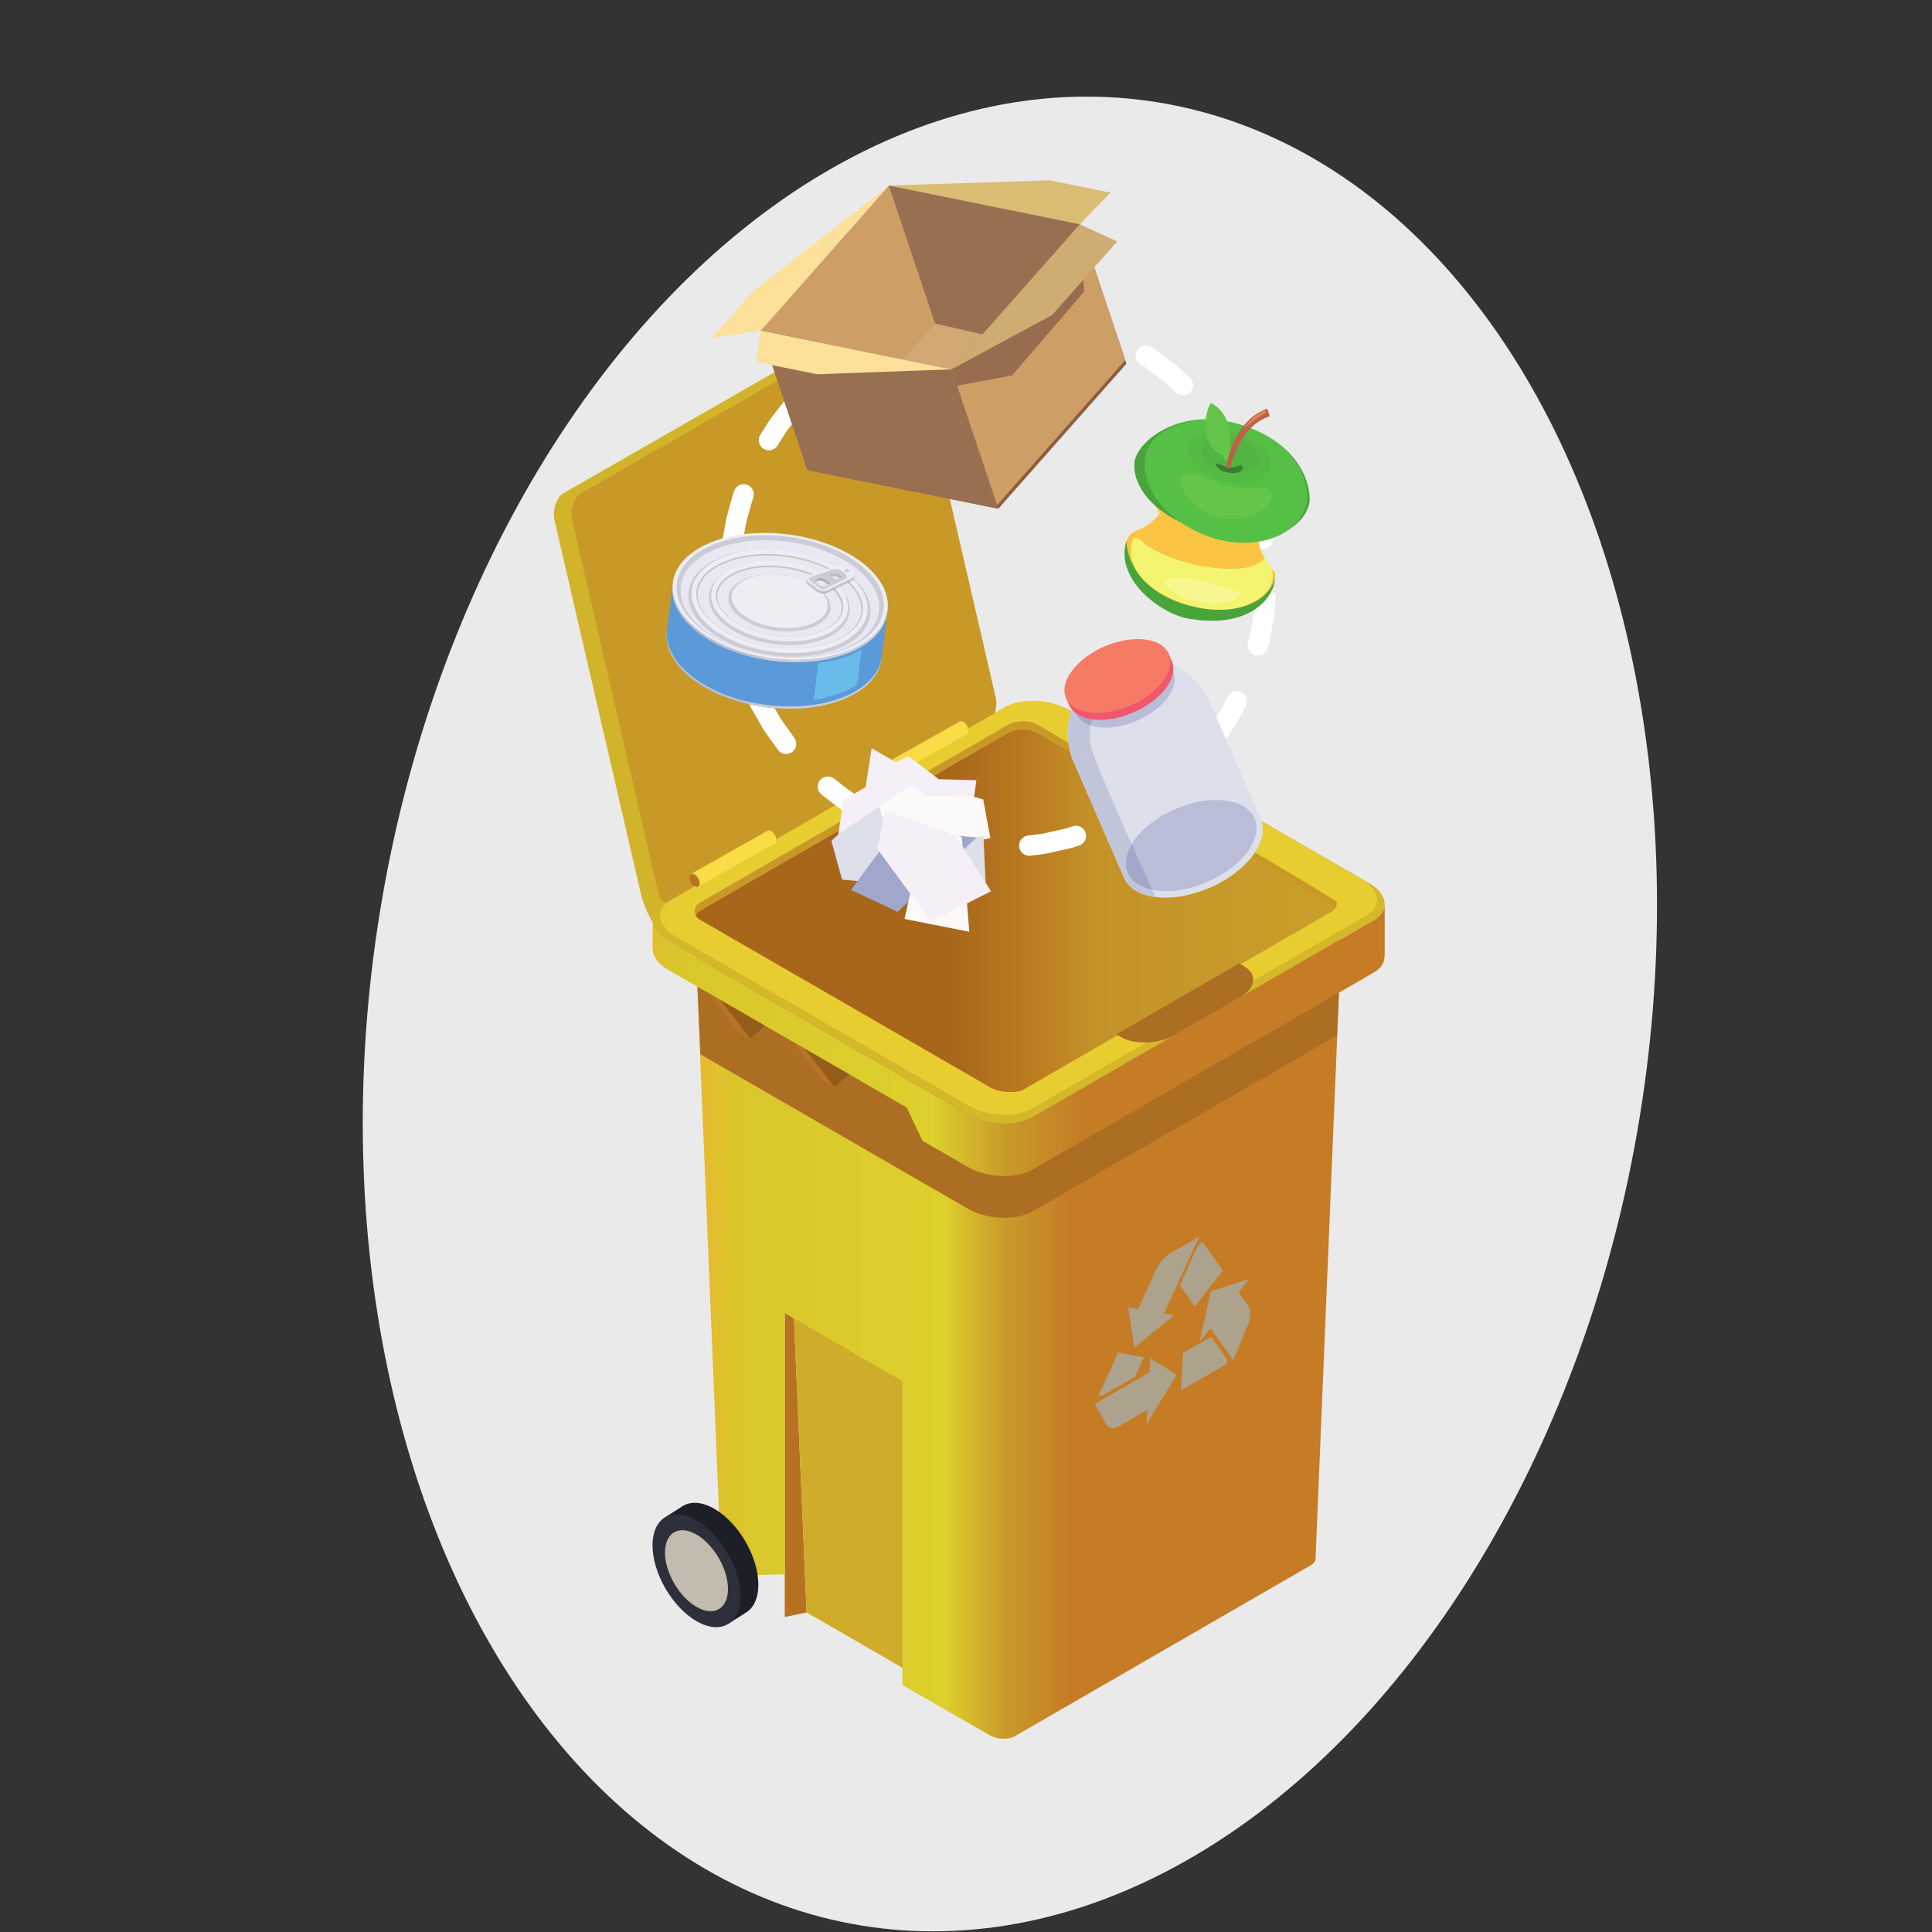 <svg width="150" height="150" viewBox="0 0 150 150" fill="none" xmlns="http://www.w3.org/2000/svg">
<rect x="0" y="0" width="150" height="150" fill="#333333" stroke="none"/>
<g clip-path="url(#clip0)">
<ellipse cx="78.408" cy="78.725" rx="49.549" ry="71.706" transform="rotate(9.229 78.408 78.725)" fill="#EAEAEA"/>
<path d="M67.922 24.434L43.667 38.335C43.571 38.389 43.366 38.587 43.201 38.976C43.009 39.421 42.95 39.949 43.044 40.354L49.785 69.511C49.903 70.027 50.695 72.156 51.144 71.898L75.318 56.192C75.414 56.137 75.619 55.941 75.785 55.552C75.975 55.106 76.034 54.577 75.94 54.172L69.2 25.014C69.082 24.499 68.37 24.177 67.922 24.434Z" fill="#D2B42B"/>
<path d="M69.293 24.434L45.038 38.335C44.941 38.389 44.736 38.587 44.571 38.976C44.38 39.421 44.321 39.949 44.415 40.354L51.155 69.511C51.274 70.027 51.985 70.349 52.434 70.091L76.689 56.191C76.784 56.137 76.99 55.941 77.156 55.552C77.346 55.106 77.406 54.577 77.311 54.172L70.571 25.014C70.453 24.499 69.742 24.176 69.293 24.434" fill="#C99927"/>
<path d="M60.928 125.545L62.624 125.19L61.624 101.871L60.928 101.957V125.545Z" fill="#B67121"/>
<path d="M75.456 109.857L61.623 101.871L62.624 125.19L76.457 133.176L75.456 109.857" fill="#CFAC2A"/>
<path d="M53.921 71.503L56.029 122.35V122.372L60.928 122.223V101.957L70.064 107.24V113.959V121.967V130.827L76.837 134.723C77.412 135.065 78.285 135.086 78.775 134.809L101.819 121.498C102.032 121.37 102.138 121.2 102.138 121.03L104.246 70.182L53.921 71.503" fill="url(#paint0_linear)"/>
<path d="M54.123 76.03L62.36 71.274L96.764 70.377L104.055 74.586L103.798 80.401L80.145 94.057C78.871 94.792 76.627 94.699 75.157 93.851L54.383 81.856L54.123 76.03" fill="#AC6E22"/>
<path d="M77.98 91.312C76.997 91.312 75.962 91.074 75.157 90.609L71.619 88.566L70.392 85.986L51.88 75.299C51.064 74.827 50.667 74.219 50.679 73.644H50.665V71.58V71.527C50.694 72.075 51.105 72.648 51.881 73.096L75.159 86.538C75.963 87.001 76.998 87.238 77.98 87.238C78.792 87.238 79.568 87.076 80.145 86.743L106.65 71.444C107.23 71.108 107.511 70.655 107.506 70.18H107.507V74.266H107.491C107.49 74.735 107.223 75.182 106.648 75.514L80.145 90.816C79.568 91.149 78.792 91.312 77.98 91.312" fill="url(#paint1_linear)"/>
<path d="M106.65 71.444L80.145 86.743C78.87 87.478 76.628 87.383 75.159 86.538L51.882 73.096C50.412 72.246 50.25 70.955 51.52 70.215L51.651 70.136L77.879 54.999L78.025 54.915C79.3 54.181 81.541 54.275 83.011 55.126L106.289 68.562C107.758 69.412 107.921 70.709 106.65 71.444Z" fill="#D4B82A"/>
<path d="M106.072 71.087L80.123 86.066C78.874 86.784 76.68 86.692 75.241 85.865L52.452 72.705C51.014 71.873 50.854 70.609 52.098 69.884L52.226 69.807L77.904 54.987L78.047 54.905C79.295 54.186 81.49 54.278 82.929 55.111L105.718 68.266C107.157 69.098 107.316 70.367 106.072 71.087" fill="#E8CD31"/>
<path d="M78.47 84.79C77.888 84.79 77.273 84.649 76.874 84.418L54.306 71.385C53.811 71.1 53.811 70.385 54.306 70.1L78.174 56.324L54.306 70.1C53.952 70.304 53.856 70.725 54.008 71.055C54.068 70.922 54.164 70.805 54.306 70.724L78.174 56.947C78.559 56.725 78.987 56.614 79.416 56.614C79.845 56.614 80.274 56.726 80.659 56.95C81.282 57.314 82.113 57.799 83.091 58.37C83.134 58.543 83.18 58.688 83.219 58.802C83.246 58.889 83.279 58.974 83.319 59.057L87.264 68.123C87.267 68.133 87.272 68.143 87.276 68.153L87.286 68.175C87.628 68.937 88.464 69.484 89.721 69.639L89.786 69.65C90.013 69.676 90.246 69.688 90.483 69.688C92.863 69.688 95.659 68.408 97.12 66.61C100.42 68.564 103.035 70.131 103.644 70.547C103.745 70.406 103.799 70.24 103.792 70.073C103.803 70.34 103.678 70.611 103.411 70.766L79.415 84.622C79.305 84.685 78.984 84.79 78.47 84.79V84.79ZM103.79 70.051C103.79 70.047 103.79 70.041 103.79 70.037C103.782 69.958 101.061 68.32 97.439 66.175C97.439 66.175 97.439 66.175 97.439 66.175C101.061 68.32 103.782 69.957 103.79 70.036C103.79 70.041 103.79 70.047 103.79 70.051V70.051ZM82.954 57.667C82.035 57.131 81.253 56.674 80.659 56.327C80.274 56.103 79.845 55.991 79.415 55.991C78.996 55.991 78.577 56.098 78.198 56.31C78.577 56.098 78.996 55.991 79.416 55.991C79.845 55.991 80.274 56.102 80.659 56.327C81.253 56.674 82.035 57.131 82.954 57.667Z" fill="url(#paint2_linear)"/>
<path d="M54.305 70.723L78.173 56.947C78.944 56.503 79.89 56.503 80.658 56.95C85.371 59.699 101.982 69.411 103.643 70.547C103.752 70.396 103.805 70.216 103.789 70.037C103.77 69.832 85.619 59.22 80.658 56.327C79.89 55.879 78.944 55.879 78.173 56.324L54.305 70.1C53.951 70.304 53.855 70.725 54.007 71.054C54.067 70.922 54.164 70.805 54.305 70.723" fill="#C99927"/>
<path d="M91.232 80.342L96.267 77.435C97.508 76.718 97.654 75.64 96.592 75.027L96.204 74.802L86.673 80.306L87.06 80.53C88.123 81.143 89.99 81.059 91.232 80.342Z" fill="#AC6E22"/>
<path d="M95.23 105.486C95.283 105.573 95.275 105.712 95.223 105.859L95.176 105.937L91.684 107.953L91.845 105.053L94.028 103.793L95.23 105.486" fill="#ADA28B"/>
<path d="M88.135 106.892L85.738 108.276C85.559 108.38 85.414 108.396 85.303 108.326L86.813 105.017L88.825 105.368L88.135 106.892" fill="#ADA28B"/>
<path d="M91.149 102.11L88.068 104.653L87.595 101.495L88.365 101.629L89.746 98.609C90 98.055 90.411 97.569 90.84 97.322L93.112 96.01L90.382 101.977L91.149 102.11" fill="#ADA28B"/>
<path d="M91.599 99.8L92.88 96.959C92.979 96.733 93.133 96.561 93.281 96.475L93.297 96.467L93.371 96.441L94.947 98.657L92.761 101.432L91.599 99.8" fill="#ADA28B"/>
<path d="M93.137 104.183L94.004 100.251L96.997 99.287L96.162 100.346L96.924 101.408C97.145 101.715 97.131 102.278 96.884 102.874L95.752 105.608L93.972 103.123L93.137 104.183" fill="#ADA28B"/>
<path d="M89.242 106.551L89.303 105.443L91.363 106.735L89.018 110.57L89.08 109.46L86.894 110.722C86.465 110.97 86.087 110.925 85.905 110.607L84.991 109.005L89.242 106.551Z" fill="#ADA28B"/>
<path d="M55.931 77.636L58.23 80.634L59.403 79.641L55.931 77.636Z" fill="#945D19"/>
<path d="M62.462 81.407L64.763 84.406L65.936 83.412L62.462 81.407Z" fill="#945D19"/>
<path d="M54.965 77.079L57.265 80.076L58.23 80.634L55.93 77.636L54.965 77.079Z" fill="#B67429"/>
<path d="M61.497 80.85L63.798 83.848L64.763 84.406L62.462 81.407L61.497 80.85" fill="#B67429"/>
<path d="M58.878 123.031C58.878 120.869 57.351 118.234 55.467 117.146C54.518 116.599 53.661 116.549 53.044 116.909L53.042 116.908L51.56 117.856L56.584 126.048L57.878 125.222C58.496 124.87 58.878 124.112 58.878 123.031Z" fill="#1C1E28"/>
<path d="M57.487 123.92C57.487 126.082 55.959 126.953 54.075 125.866C52.191 124.777 50.663 122.143 50.663 119.981C50.663 117.819 52.191 116.948 54.075 118.036C55.959 119.124 57.487 121.759 57.487 123.92" fill="#2D2F3A"/>
<path d="M56.521 123.363C56.521 124.913 55.426 125.538 54.075 124.758C52.724 123.978 51.629 122.088 51.629 120.538C51.629 118.988 52.724 118.363 54.075 119.144C55.426 119.924 56.521 121.813 56.521 123.363" fill="#C2BCAE"/>
<path d="M53.625 67.863L53.648 67.907L53.755 68.091C53.79 68.284 53.907 68.486 54.057 68.612L54.059 68.613L54.111 68.705L54.18 68.822L54.189 68.838H54.19L54.231 68.815L60.028 65.55L60.153 65.48C60.227 65.443 60.274 65.358 60.279 65.236V65.211C60.276 64.954 60.094 64.646 59.873 64.524C59.773 64.467 59.682 64.458 59.613 64.49H59.611L59.579 64.509L53.672 67.837L53.625 67.863" fill="#F9DC46"/>
<path d="M53.529 68.114V68.126C53.535 68.346 53.672 68.602 53.851 68.745L53.852 68.746L53.935 68.802L54.088 68.853H54.089L54.19 68.838H54.191L54.232 68.815C54.294 68.768 54.332 68.68 54.33 68.562L54.317 68.446C54.274 68.219 54.113 67.979 53.924 67.874C53.828 67.82 53.741 67.809 53.673 67.837L53.626 67.863C53.564 67.911 53.528 67.997 53.529 68.114" fill="#C18A28"/>
<path d="M53.529 68.16C53.532 68.391 53.69 68.669 53.886 68.791L53.887 68.793L53.911 68.806L54.088 68.853H54.089L54.181 68.822C54.243 68.779 54.282 68.696 54.28 68.58L54.269 68.477C54.229 68.261 54.078 68.034 53.899 67.935C53.803 67.881 53.715 67.875 53.649 67.907C53.582 67.94 53.537 68.015 53.529 68.123V68.126V68.16" fill="#B57425"/>
<path d="M68.539 59.382L68.563 59.425L68.67 59.609C68.704 59.802 68.821 60.005 68.972 60.131L68.974 60.132L69.026 60.224L69.094 60.341L69.104 60.357H69.105L69.145 60.333L74.942 57.069L75.067 56.999C75.142 56.961 75.189 56.876 75.193 56.755V56.729C75.191 56.473 75.009 56.165 74.788 56.042C74.688 55.986 74.597 55.978 74.527 56.008L74.526 56.009L74.494 56.027L68.587 59.356L68.539 59.382" fill="#F9DC46"/>
<path d="M68.443 59.634L68.444 59.642V59.644C68.45 59.865 68.587 60.121 68.765 60.264L68.766 60.265L68.85 60.321L69.002 60.371H69.004L69.105 60.357H69.105L69.146 60.333C69.209 60.286 69.246 60.199 69.245 60.08L69.231 59.966C69.188 59.738 69.027 59.497 68.838 59.392C68.742 59.339 68.655 59.329 68.588 59.356L68.54 59.382C68.478 59.43 68.442 59.516 68.443 59.634" fill="#C18A28"/>
<path d="M68.443 59.679C68.446 59.911 68.605 60.187 68.8 60.31L68.802 60.312L68.825 60.325L69.002 60.371H69.004L69.095 60.341C69.157 60.298 69.196 60.215 69.195 60.099L69.184 59.995C69.144 59.78 68.992 59.553 68.814 59.453C68.718 59.4 68.629 59.393 68.564 59.425C68.496 59.458 68.451 59.533 68.444 59.642V59.644L68.443 59.679Z" fill="#B57425"/>
<path d="M97.289 41.927C97.115 40.741 96.789 39.583 96.415 38.443C96.285 38.048 96.49 37.62 96.879 37.469H96.88C97.301 37.305 97.772 37.53 97.913 37.96C98.313 39.175 98.657 40.411 98.844 41.676C98.91 42.119 98.601 42.531 98.156 42.583H98.154C97.737 42.632 97.351 42.343 97.289 41.927" fill="white"/>
<path d="M96.905 49.892L97.029 49.449L97.046 49.375L97.261 48.158L97.366 47.57L97.377 47.494L97.425 46.898L97.466 46.377C97.499 45.959 97.856 45.641 98.275 45.654H98.276C98.724 45.668 99.07 46.055 99.034 46.502L98.991 47.05L98.938 47.697L98.928 47.77L98.816 48.41L98.581 49.725L98.564 49.797L98.421 50.314C98.303 50.737 97.862 50.982 97.44 50.858C97.028 50.736 96.79 50.306 96.905 49.892Z" fill="white"/>
<path d="M93.55 58.194C93.222 57.925 93.166 57.444 93.426 57.107C93.789 56.636 94.143 56.159 94.438 55.641C94.652 55.275 94.913 54.935 95.09 54.549L95.318 54.093C95.509 53.712 95.967 53.552 96.353 53.731C96.755 53.918 96.923 54.4 96.726 54.796L96.474 55.299C96.28 55.715 96.004 56.084 95.771 56.477C95.451 57.039 95.067 57.556 94.675 58.066C94.404 58.419 93.895 58.477 93.551 58.195L93.55 58.194Z" fill="white"/>
<path d="M87.1 63.421C86.905 63.047 87.04 62.586 87.405 62.376L87.855 62.117C88.038 62.009 88.228 61.913 88.404 61.795L88.921 61.425L89.925 60.708L89.986 60.659L90.33 60.357C90.654 60.073 91.144 60.101 91.432 60.42C91.727 60.746 91.698 61.25 91.367 61.54L90.964 61.893L90.904 61.941L89.82 62.718L89.26 63.117C89.069 63.243 88.866 63.349 88.669 63.465L88.19 63.741C87.801 63.963 87.306 63.818 87.1 63.422V63.421" fill="white"/>
<path d="M79.121 65.716C79.087 65.292 79.396 64.917 79.818 64.871C80.409 64.807 81 64.743 81.575 64.584L82.779 64.315L82.855 64.294L83.289 64.15C83.698 64.014 84.14 64.233 84.281 64.639C84.424 65.054 84.2 65.506 83.783 65.644L83.275 65.812L83.201 65.832L81.899 66.126C81.275 66.293 80.633 66.365 79.992 66.436C79.55 66.484 79.156 66.159 79.121 65.716V65.716" fill="white"/>
<path d="M70.881 64.702C71.014 64.305 71.434 64.083 71.838 64.194C72.007 64.24 72.177 64.287 72.345 64.336L72.958 64.508C73.163 64.562 73.375 64.586 73.583 64.627L74.837 64.851C74.998 64.872 75.162 64.888 75.324 64.901C75.755 64.936 76.079 65.308 76.049 65.739V65.74C76.018 66.176 75.638 66.505 75.203 66.47C75.01 66.454 74.818 66.437 74.626 66.411L73.275 66.171C73.05 66.126 72.822 66.099 72.6 66.041L71.94 65.857C71.765 65.807 71.59 65.759 71.415 65.71C70.981 65.59 70.738 65.13 70.881 64.703V64.702" fill="white"/>
<path d="M63.686 60.554C63.959 60.245 64.424 60.2 64.752 60.452C64.895 60.561 65.04 60.669 65.182 60.78C65.523 61.032 65.843 61.313 66.201 61.541C66.713 61.849 67.208 62.188 67.728 62.482C68.094 62.69 68.234 63.146 68.043 63.521L68.041 63.524C67.841 63.919 67.347 64.076 66.961 63.857C66.401 63.541 65.866 63.178 65.316 62.843C64.93 62.597 64.583 62.295 64.215 62.023C64.077 61.914 63.934 61.808 63.795 61.7C63.433 61.422 63.383 60.895 63.685 60.554H63.686" fill="white"/>
<path d="M59.402 53.578C59.491 53.77 59.568 53.969 59.667 54.157L59.985 54.708L60.598 55.78L60.64 55.844L61.356 56.848C61.455 56.992 61.555 57.134 61.659 57.273C61.909 57.611 61.861 58.082 61.54 58.352L61.538 58.353C61.191 58.645 60.669 58.583 60.399 58.218C60.292 58.074 60.19 57.928 60.086 57.782L59.313 56.693L59.273 56.629L58.607 55.472L58.265 54.876C58.159 54.674 58.076 54.461 57.978 54.253L59.402 53.578" fill="white"/>
<path d="M56.696 45.85C57.116 45.832 57.468 46.148 57.51 46.567C57.528 46.74 57.55 46.912 57.573 47.085L57.72 48.31L57.733 48.385L58.002 49.59L58.139 50.212C58.192 50.417 58.269 50.615 58.333 50.818L56.827 51.278C56.758 51.06 56.677 50.845 56.62 50.624L56.47 49.954L56.182 48.65L56.169 48.576L56.007 47.251C55.984 47.072 55.962 46.895 55.944 46.717C55.898 46.266 56.241 45.869 56.694 45.85H56.696" fill="white"/>
<path d="M58.017 37.648C58.412 37.797 58.616 38.228 58.485 38.628C58.299 39.196 58.161 39.78 57.991 40.352C57.88 40.761 57.833 41.185 57.751 41.602C57.72 41.78 57.685 41.957 57.654 42.134C57.582 42.541 57.208 42.821 56.797 42.777C56.343 42.728 56.025 42.306 56.105 41.857C56.136 41.683 56.169 41.508 56.198 41.334C56.288 40.886 56.341 40.429 56.46 39.987C56.64 39.369 56.791 38.74 56.992 38.129C57.13 37.707 57.599 37.491 58.015 37.648L58.017 37.648" fill="white"/>
<path d="M62.438 30.615C62.75 30.913 62.763 31.407 62.467 31.723C62.356 31.843 62.245 31.965 62.14 32.089L61.365 33.099C61.239 33.27 61.1 33.429 60.984 33.608L60.648 34.148C60.555 34.298 60.462 34.446 60.367 34.594C60.144 34.948 59.684 35.067 59.319 34.864L59.318 34.863C58.924 34.644 58.794 34.14 59.033 33.758C59.13 33.605 59.227 33.451 59.322 33.297L59.687 32.716C59.812 32.524 59.961 32.349 60.097 32.165L60.934 31.078C61.059 30.93 61.189 30.787 61.32 30.646C61.618 30.326 62.121 30.313 62.438 30.614V30.615" fill="white"/>
<path d="M68.861 26.911L68.441 27.097L68.371 27.132L67.301 27.745C66.769 28.016 66.29 28.367 65.809 28.717C65.465 28.967 64.986 28.898 64.725 28.563L64.724 28.562C64.451 28.211 64.523 27.705 64.884 27.443C65.404 27.064 65.927 26.685 66.501 26.388L67.662 25.727L67.729 25.693L68.218 25.474C68.618 25.295 69.088 25.478 69.263 25.881C69.432 26.277 69.253 26.735 68.861 26.911" fill="white"/>
<path d="M76.618 24.97L76.161 24.978L76.082 24.984L74.858 25.13L74.225 25.204C74.016 25.236 73.811 25.293 73.604 25.335L73.097 25.448C72.685 25.539 72.275 25.289 72.166 24.882C72.052 24.449 72.32 24.008 72.756 23.912L73.296 23.792C73.52 23.745 73.742 23.686 73.968 23.651L74.65 23.569L75.975 23.413L76.051 23.408L76.587 23.397C77.026 23.389 77.388 23.74 77.39 24.179C77.392 24.609 77.048 24.961 76.618 24.97" fill="white"/>
<path d="M85.533 25.807C85.368 26.2 84.921 26.39 84.524 26.237L84.049 26.054C83.658 25.888 83.236 25.812 82.832 25.686C82.263 25.501 81.681 25.388 81.095 25.284C80.677 25.21 80.393 24.818 80.454 24.398V24.396C80.519 23.957 80.933 23.657 81.371 23.734C82.006 23.847 82.638 23.971 83.252 24.169C83.689 24.304 84.142 24.389 84.566 24.567L85.09 24.769C85.504 24.928 85.704 25.398 85.533 25.807Z" fill="white"/>
<path d="M92.397 30.48C92.096 30.773 91.618 30.778 91.311 30.491L90.929 30.135L90.493 29.727L90.434 29.676L89.959 29.313L88.981 28.56L88.919 28.516L88.528 28.272C88.164 28.044 88.051 27.566 88.273 27.198C88.501 26.822 88.992 26.706 89.364 26.939L89.819 27.224L89.879 27.266L90.939 28.08L91.454 28.476L91.509 28.523L91.986 28.966L92.386 29.342C92.714 29.648 92.719 30.167 92.397 30.48Z" fill="white"/>
<path d="M95.88 37.062C95.389 35.967 94.849 34.892 94.178 33.898C93.944 33.549 94.034 33.075 94.377 32.83L94.377 32.829C94.742 32.568 95.247 32.665 95.497 33.036C96.211 34.097 96.789 35.243 97.313 36.409C97.498 36.821 97.302 37.305 96.88 37.469H96.88C96.49 37.62 96.051 37.442 95.88 37.062Z" fill="white"/>
<path d="M68.918 47.331L52.235 45.28L51.772 49.052L51.771 49.06L51.77 49.072H51.77C51.633 50.3 52.302 51.629 53.814 52.768C56.85 55.057 62.13 55.715 65.607 54.239C67.354 53.498 68.312 52.36 68.451 51.121H68.452L68.918 47.331" fill="#5B9AD8"/>
<path d="M63.181 54.335C63.181 54.335 63.461 52.054 63.533 51.463C65.792 51.278 66.899 50.364 66.899 50.364C66.899 50.364 66.619 52.645 66.554 53.168C65.281 54.053 63.181 54.335 63.181 54.335Z" fill="#69BBEA"/>
<path d="M65.629 54.064C62.151 55.539 56.871 54.881 53.836 52.593C52.324 51.454 51.655 50.125 51.792 48.896H51.791L51.792 48.885L51.794 48.876L52.235 45.28L51.772 49.052L51.771 49.06L51.77 49.072H51.77C51.633 50.3 52.302 51.629 53.813 52.768C56.85 55.057 62.13 55.715 65.608 54.239C67.354 53.498 68.312 52.36 68.451 51.121H68.452L68.474 50.946H68.472C68.334 52.185 67.375 53.323 65.629 54.064" fill="url(#paint3_linear)"/>
<path d="M61.767 51.419C59.051 51.419 56.195 50.623 54.256 49.161C52.744 48.021 52.075 46.693 52.213 45.464H52.211L52.212 45.455L52.213 45.453V45.452L52.214 45.444L52.23 45.308C52.106 46.529 52.778 47.847 54.278 48.978C56.218 50.439 59.073 51.236 61.79 51.236C63.325 51.236 64.816 50.981 66.072 50.448C67.786 49.721 68.741 48.612 68.908 47.399L68.894 47.514H68.894H68.893C68.754 48.753 67.795 49.891 66.049 50.632C64.793 51.165 63.303 51.419 61.767 51.419Z" fill="url(#paint4_linear)"/>
<path d="M66.073 50.448C69.55 48.972 69.908 45.92 66.873 43.633C63.836 41.345 58.556 40.686 55.078 42.162C51.6 43.638 51.242 46.689 54.278 48.978C57.315 51.265 62.595 51.924 66.073 50.448Z" fill="#EDEDF3"/>
<path d="M65.867 50.293C69.215 48.873 69.559 45.935 66.638 43.733C63.716 41.53 58.632 40.897 55.286 42.317C51.938 43.738 51.594 46.675 54.516 48.877C57.438 51.08 62.52 51.714 65.867 50.293Z" fill="#CCCCD6"/>
<path d="M66.364 44.029C63.562 41.916 58.688 41.309 55.477 42.671C52.268 44.033 51.937 46.85 54.739 48.961C55.965 49.886 57.587 50.522 59.294 50.831C59.508 50.869 59.723 50.901 59.939 50.93C61.938 51.192 63.996 51.011 65.626 50.319C68.835 48.957 69.166 46.14 66.364 44.029" fill="#E8E7F2"/>
<path d="M65.843 44.56C63.273 42.624 58.804 42.066 55.861 43.315C52.917 44.564 52.614 47.147 55.184 49.084C57.752 51.02 62.222 51.577 65.166 50.329C68.109 49.08 68.412 46.497 65.843 44.56Z" fill="#CCCCD6"/>
<path d="M65.019 50.059C67.859 48.853 68.151 46.362 65.673 44.494C63.193 42.625 58.881 42.088 56.042 43.292C53.201 44.497 52.909 46.989 55.388 48.858C57.867 50.727 62.179 51.264 65.019 50.059Z" fill="#EDEDF3"/>
<path d="M60.134 50.257C58.368 50.039 56.76 49.441 55.605 48.57C54.508 47.743 53.966 46.78 54.079 45.858C54.191 44.945 54.938 44.152 56.182 43.624C57.493 43.068 59.177 42.88 60.927 43.095C62.693 43.312 64.302 43.911 65.456 44.781C66.553 45.609 67.096 46.572 66.982 47.493C66.87 48.406 66.122 49.199 64.879 49.728C63.568 50.284 61.883 50.471 60.135 50.257H60.134" fill="#C5C5C3"/>
<path d="M60.133 50.257C58.396 50.043 56.813 49.453 55.678 48.597C54.599 47.784 54.065 46.836 54.175 45.929C54.286 45.031 55.022 44.251 56.245 43.731C57.534 43.184 59.192 42.999 60.913 43.211C62.65 43.424 64.232 44.013 65.369 44.87C66.448 45.683 66.982 46.631 66.871 47.538C66.76 48.437 66.024 49.216 64.801 49.735C63.512 50.283 61.854 50.468 60.134 50.257H60.133Z" fill="#E8E7F2"/>
<path d="M64.631 45.105C62.643 43.607 59.186 43.176 56.909 44.142C54.633 45.109 54.397 47.106 56.385 48.604C58.373 50.103 61.831 50.534 64.108 49.568C66.384 48.602 66.62 46.603 64.631 45.105" fill="#CCCCD6"/>
<path d="M64.021 49.306C66.229 48.37 66.456 46.432 64.529 44.979C62.602 43.526 59.248 43.108 57.041 44.045C54.832 44.982 54.605 46.92 56.533 48.372C58.461 49.826 61.813 50.243 64.021 49.306Z" fill="#EDEDF3"/>
<path d="M60.232 49.38C58.874 49.212 57.636 48.753 56.749 48.085C55.92 47.459 55.511 46.737 55.595 46.05C55.678 45.37 56.241 44.775 57.18 44.377C58.187 43.95 59.483 43.806 60.829 43.972C62.188 44.139 63.425 44.598 64.312 45.267C65.141 45.892 65.552 46.615 65.466 47.302C65.384 47.982 64.82 48.576 63.88 48.974C62.875 49.402 61.579 49.545 60.233 49.38H60.232" fill="#C5C5C3"/>
<path d="M60.231 49.38C58.903 49.217 57.694 48.767 56.828 48.114C56.017 47.503 55.617 46.797 55.699 46.125C55.782 45.461 56.332 44.88 57.25 44.49C58.233 44.074 59.498 43.932 60.815 44.094C62.143 44.257 63.352 44.708 64.219 45.36C65.029 45.972 65.429 46.677 65.347 47.349C65.265 48.013 64.715 48.595 63.797 48.984C62.814 49.401 61.548 49.542 60.232 49.38H60.231" fill="#E8E7F2"/>
<path d="M60.274 48.973C59.186 48.838 58.194 48.47 57.483 47.934C56.818 47.433 56.49 46.853 56.558 46.303C56.624 45.757 57.075 45.282 57.829 44.961C58.635 44.62 59.674 44.504 60.754 44.636C61.843 44.771 62.834 45.139 63.545 45.675C64.21 46.176 64.538 46.755 64.471 47.306C64.404 47.852 63.952 48.328 63.199 48.648C62.392 48.99 61.354 49.105 60.275 48.973H60.274" fill="#CCCCD6"/>
<path d="M60.305 48.715C59.281 48.589 58.348 48.242 57.679 47.738C57.055 47.267 56.746 46.722 56.81 46.204C56.873 45.691 57.297 45.244 58.006 44.943C58.764 44.621 59.741 44.512 60.756 44.637C61.78 44.763 62.712 45.11 63.381 45.614C64.007 46.085 64.315 46.629 64.251 47.147C64.189 47.66 63.765 48.108 63.056 48.409C62.298 48.73 61.321 48.839 60.305 48.715Z" fill="#EDEDF3"/>
<path d="M66.305 44.944C66.162 44.813 66.008 44.685 65.842 44.56C65.638 44.407 65.422 44.262 65.196 44.125C65.215 44.125 65.234 44.124 65.252 44.124C65.48 44.124 65.708 44.184 65.857 44.296L66.189 44.547C66.33 44.649 66.37 44.78 66.322 44.899L66.32 44.916C66.315 44.925 66.31 44.934 66.305 44.944" fill="#BCBCC6"/>
<path d="M66.261 44.999C66.087 44.827 65.89 44.658 65.672 44.494C65.503 44.366 65.325 44.244 65.139 44.13C65.158 44.128 65.177 44.126 65.196 44.125C65.422 44.262 65.637 44.407 65.841 44.56C66.007 44.685 66.162 44.813 66.305 44.944C66.293 44.963 66.278 44.981 66.261 44.999" fill="#A6A7AF"/>
<path d="M65.944 45.193C65.796 45.053 65.633 44.915 65.456 44.781C65.209 44.596 64.943 44.423 64.658 44.263L64.869 44.186C64.954 44.156 65.045 44.138 65.139 44.13C65.325 44.245 65.503 44.366 65.672 44.494C65.89 44.658 66.087 44.827 66.261 44.999C66.222 45.043 66.169 45.082 66.102 45.116L65.944 45.193Z" fill="#C1C1C4"/>
<path d="M65.826 45.252C65.687 45.121 65.535 44.994 65.37 44.87C65.106 44.671 64.817 44.487 64.509 44.318L64.659 44.263C64.944 44.423 65.21 44.596 65.457 44.781C65.634 44.915 65.797 45.053 65.945 45.193L65.826 45.252Z" fill="#A2A2A1"/>
<path d="M65.172 45.569C65.058 45.439 64.929 45.311 64.784 45.186C64.814 45.194 64.847 45.2 64.88 45.205C64.909 45.208 64.939 45.21 64.968 45.21C65.053 45.21 65.139 45.195 65.214 45.166L65.346 45.069L65.276 44.986L65.074 44.831C65.011 44.783 64.93 44.756 64.834 44.744C64.806 44.741 64.779 44.74 64.752 44.74C64.668 44.74 64.584 44.755 64.512 44.785L64.388 44.877C64.223 44.761 64.05 44.653 63.868 44.551L64.508 44.317C64.816 44.487 65.105 44.671 65.369 44.87C65.534 44.994 65.686 45.121 65.825 45.251L65.172 45.569" fill="#BCBCC6"/>
<path d="M64.836 45.734C64.687 45.573 64.511 45.417 64.311 45.267C64.042 45.064 63.741 44.88 63.413 44.718L63.869 44.551C64.051 44.653 64.224 44.761 64.389 44.877L64.381 44.882L64.451 44.97L64.653 45.126C64.689 45.151 64.735 45.172 64.785 45.186C64.93 45.311 65.059 45.439 65.173 45.569L64.836 45.734" fill="#C1C1C4"/>
<path d="M64.711 45.794C64.63 45.71 64.543 45.628 64.448 45.546L64.479 45.519L64.384 45.405L64.115 45.202C64.039 45.142 63.933 45.105 63.825 45.092C63.642 44.98 63.449 44.874 63.246 44.779L63.413 44.718C63.74 44.88 64.042 45.064 64.311 45.267C64.511 45.417 64.687 45.573 64.836 45.734L64.711 45.794" fill="#A2A2A1"/>
<path d="M63.99 46.075C63.865 45.938 63.716 45.804 63.544 45.675C63.272 45.469 62.957 45.288 62.611 45.135C62.637 45.049 62.723 44.969 62.864 44.918L63.246 44.779C63.448 44.874 63.642 44.98 63.824 45.092C63.795 45.089 63.765 45.087 63.736 45.087C63.663 45.087 63.594 45.098 63.533 45.119L63.3 45.204L63.163 45.306L63.262 45.427L63.548 45.643C63.649 45.715 63.794 45.756 63.93 45.756C64.014 45.756 64.095 45.741 64.16 45.708L64.376 45.608L64.448 45.546C64.543 45.628 64.63 45.71 64.71 45.794L64.295 45.997C64.206 46.041 64.1 46.067 63.99 46.075" fill="#BCBCC6"/>
<path d="M63.915 46.078C63.902 46.078 63.889 46.078 63.876 46.078C63.743 45.918 63.578 45.762 63.381 45.614C63.151 45.441 62.892 45.287 62.607 45.153C62.608 45.147 62.61 45.141 62.612 45.135C62.958 45.288 63.272 45.469 63.545 45.675C63.716 45.804 63.865 45.938 63.991 46.075C63.965 46.078 63.94 46.078 63.915 46.078" fill="#A6A7AF"/>
<path d="M63.876 46.078C63.709 46.071 63.546 46.025 63.433 45.942L62.725 45.406L62.609 45.238C62.602 45.21 62.602 45.182 62.607 45.153C62.891 45.287 63.151 45.441 63.38 45.614C63.578 45.762 63.743 45.918 63.876 46.078Z" fill="#C1C1C4"/>
<path d="M63.331 44.96L63.563 44.875C63.741 44.812 63.999 44.843 64.144 44.958L64.415 45.161L64.508 45.276L64.407 45.365L64.19 45.463C64.02 45.551 63.74 45.516 63.579 45.4L63.292 45.183L63.194 45.062L63.331 44.96ZM65.376 44.825L65.246 44.922C65.144 44.961 65.023 44.975 64.912 44.961C64.821 44.95 64.74 44.923 64.682 44.882L64.48 44.726L64.411 44.639L64.542 44.541C64.638 44.502 64.753 44.487 64.865 44.501C64.96 44.513 65.042 44.54 65.104 44.587L65.308 44.742L65.376 44.825ZM66.35 44.672L66.352 44.655C66.338 44.58 66.291 44.505 66.203 44.438L65.87 44.187C65.636 44.01 65.204 43.963 64.884 44.077L62.878 44.813C62.752 44.855 62.671 44.925 62.639 44.995C62.587 45.096 62.619 45.208 62.739 45.297L63.446 45.833C63.66 45.99 64.054 46.015 64.308 45.893L66.116 45.007C66.286 44.92 66.369 44.799 66.35 44.672Z" fill="#CCCCD6"/>
<path d="M65.246 44.922C65.144 44.961 65.024 44.975 64.912 44.961C64.821 44.95 64.74 44.923 64.682 44.882L64.48 44.726L64.411 44.639L64.542 44.541C64.638 44.502 64.753 44.487 64.865 44.501C64.96 44.513 65.042 44.54 65.104 44.587L65.308 44.742L65.376 44.825L65.246 44.922ZM63.292 45.183L63.194 45.062L63.331 44.96L63.563 44.875C63.741 44.812 63.999 44.843 64.144 44.958L64.415 45.161L64.508 45.276L64.407 45.365L64.19 45.464C64.02 45.551 63.74 45.516 63.579 45.4L63.292 45.183ZM66.22 44.304L65.886 44.053C65.652 43.876 65.221 43.828 64.899 43.943L62.894 44.674C62.699 44.746 62.609 44.872 62.64 44.995L62.755 45.162L63.462 45.698C63.676 45.855 64.07 45.881 64.325 45.753L66.132 44.873C66.242 44.818 66.313 44.748 66.35 44.672L66.352 44.655C66.402 44.536 66.361 44.406 66.22 44.304" fill="#EDEDF3"/>
<path d="M65.246 44.922C65.143 44.961 65.023 44.975 64.911 44.961C64.821 44.95 64.74 44.923 64.682 44.882L64.479 44.726L64.411 44.639L64.542 44.541C64.638 44.502 64.753 44.487 64.865 44.501C64.96 44.513 65.041 44.54 65.104 44.587L65.307 44.742L65.376 44.825L65.246 44.922ZM64.406 45.365L64.19 45.464C64.02 45.551 63.74 45.517 63.578 45.4L63.292 45.183L63.194 45.062L63.331 44.96L63.563 44.875C63.741 44.812 63.999 44.843 64.144 44.958L64.414 45.161L64.508 45.276L64.406 45.365ZM65.642 44.562L65.287 44.297C65.127 44.175 64.829 44.139 64.61 44.22L62.959 44.795C62.876 44.825 62.819 44.874 62.801 44.929L62.871 45.092L63.616 45.648C63.678 45.696 63.765 45.724 63.868 45.731C63.968 45.737 64.061 45.721 64.14 45.685L65.582 44.953C65.776 44.852 65.803 44.679 65.642 44.562" fill="#CCCCD6"/>
<path d="M64.509 45.276L64.415 45.161L64.145 44.958C64 44.843 63.742 44.812 63.563 44.875L63.331 44.96L63.194 45.062C63.16 44.967 63.217 44.878 63.348 44.826L63.581 44.741C63.759 44.677 64.016 44.709 64.161 44.823L64.431 45.027C64.536 45.103 64.559 45.196 64.509 45.276" fill="#CCCCD6"/>
<path d="M65.377 44.825L65.308 44.742L65.105 44.587C65.042 44.54 64.961 44.513 64.866 44.501C64.754 44.487 64.638 44.502 64.543 44.541L64.412 44.639C64.377 44.555 64.432 44.465 64.559 44.406C64.655 44.367 64.77 44.353 64.882 44.366C64.977 44.378 65.06 44.405 65.121 44.453L65.324 44.608C65.413 44.671 65.426 44.752 65.377 44.825" fill="#CCCCD6"/>
<path d="M65.628 44.197C65.716 44.159 65.847 44.176 65.923 44.233C65.999 44.291 65.99 44.367 65.903 44.403C65.816 44.441 65.683 44.424 65.609 44.367C65.532 44.31 65.541 44.233 65.628 44.197Z" fill="#CCCCD6"/>
<path d="M76.333 62.066L68.174 59.783L66.519 62.641L69.453 66.712L76.893 65.067L76.333 62.066" fill="#FCFAF9"/>
<path d="M68.07 61.92L64.548 65.289L65.38 68.296L70.02 68.721L68.07 61.92Z" fill="#DDDFEB"/>
<path d="M76.527 68.541L76.352 64.898L73.543 65.471L76.527 68.541Z" fill="#DDDFEB"/>
<path d="M75.831 65.018L69.693 70.794L66.074 69.095L69.489 64.443L75.831 65.018" fill="#A1A6CD"/>
<path d="M71.877 63.972L70.224 71.346L75.254 72.341L74.669 64.992L71.877 63.972Z" fill="#FCFAF9"/>
<path d="M72.261 71.558L68.114 65.912L68.722 62.907L74.195 64.869L76.944 69.197L72.261 71.558" fill="#F5EFF8"/>
<path d="M65.087 64.775L65.478 62.14L67.215 61.099L67.672 58.089L71.57 60.347L65.087 64.775" fill="#F5EFF8"/>
<path d="M68.608 59.635L70.54 58.71L72.885 60.498L75.807 60.576L75.629 61.869L71.9 61.782L68.608 59.635" fill="#F5EFF8"/>
<path d="M92.247 48.026C90.117 47.648 86.532 44.983 87.453 42.012C89.769 42.648 98.955 44.331 98.988 44.803C99.074 46.03 97.369 48.938 92.247 48.026Z" fill="#49A53B"/>
<path d="M89.323 38.661C89.323 38.661 89.888 39.54 90.033 39.853C89.406 40.666 88.997 40.886 88.358 41.138C87.72 41.389 87.612 41.661 87.453 42.013C87.528 43.821 88.894 46.079 92.249 46.999C95.603 47.919 98.434 46.887 98.967 44.945C99.091 44.494 98.971 44.438 98.835 44.264C98.699 44.091 97.632 42.744 97.768 42.021C97.991 41.84 99.139 41.258 99.367 41.194C99.596 41.13 89.323 38.661 89.323 38.661" fill="#FBC442"/>
<path d="M98.176 43.33C98.176 43.33 97.478 44.77 92.894 43.871C90.395 43.29 88.83 42.361 88.621 41.941C88.199 41.723 88.031 41.74 88.031 41.74C88.031 41.74 87.126 43.432 88.954 45.197C90.781 46.961 94.532 47.916 96.838 46.961C99.144 46.006 98.867 44.507 98.718 44.112C98.54 43.869 98.176 43.33 98.176 43.33Z" fill="#F3F46F"/>
<path d="M96.328 46.072C96.328 46.072 95.978 47.075 93.282 46.75C91.108 46.489 90.039 45.157 90.419 45.033C90.802 44.91 91.583 44.635 93.57 45.164C95.557 45.694 96.097 45.792 96.328 46.072" fill="#F7F792"/>
<path d="M101.681 38.657C101.681 38.657 101.781 34.483 95.907 32.863C91.672 31.695 88.553 34.091 88.124 35.654C87.841 36.682 88.335 39.731 93.793 41.369C99.289 43.019 101.777 40.28 101.681 38.657Z" fill="#49A53B"/>
<path d="M101.489 38.314C101.635 39.815 100.323 41.892 97.05 42.132C93.777 42.371 89.777 40.078 89.028 37.116C88.278 34.154 90.549 33.158 92.326 32.73C94.103 32.302 96.288 32.97 96.288 32.97C96.288 32.97 101.088 34.183 101.489 38.314" fill="#56C046"/>
<path d="M98.63 36.37C98.353 37.381 96.713 37.812 94.968 37.334C93.224 36.855 92.034 35.647 92.312 34.636C92.588 33.626 94.228 33.195 95.973 33.673C97.718 34.152 98.908 35.36 98.63 36.37Z" fill="#53BA44"/>
<path d="M97.754 35.903C97.558 36.615 96.403 36.919 95.175 36.581C93.945 36.244 93.108 35.394 93.302 34.682C93.498 33.971 94.653 33.667 95.881 34.004C97.111 34.341 97.949 35.191 97.754 35.903Z" fill="#50B541"/>
<path d="M96.46 36.283C96.46 36.283 96.547 36.735 95.705 36.727C94.863 36.72 94.431 36.277 94.395 36.042C94.359 35.807 94.995 36.277 95.527 36.301C96.06 36.324 96.442 35.929 96.46 36.283" fill="#387D33"/>
<path d="M95.362 35.939C95.362 35.939 95.729 35.846 95.834 35.286C95.938 34.726 95.096 34.713 95.034 34.984C94.971 35.255 94.931 35.737 95.362 35.939Z" fill="#65C54A"/>
<path d="M98.218 39.436C98.819 38.918 98.956 38.248 98.531 38.016C98.106 37.783 96.423 38.034 95.242 37.726C94.061 37.417 92.882 36.502 92.085 36.825C91.287 37.146 91.783 38.483 93.067 39.438C94.353 40.392 96.72 40.726 98.218 39.436Z" fill="#65C54A"/>
<path d="M95.177 38.369C95.177 38.369 93.786 37.988 93.34 38.097C92.894 38.204 92.966 38.233 93.034 38.532C93.102 38.832 93.645 39.373 94.529 39.649C95.413 39.925 96.583 39.758 96.906 39.386C97.23 39.015 96.745 38.813 96.535 38.741C96.326 38.669 95.177 38.369 95.177 38.369Z" fill="#65C54A"/>
<path d="M95.425 35.466C95.425 35.466 96.126 32.355 94.005 31.278C93.142 32.888 93.592 35.235 95.425 35.466Z" fill="#65C54A"/>
<path d="M95.173 36.235C95.259 35.766 95.391 35.324 95.554 34.884C95.719 34.447 95.921 34.02 96.168 33.614C96.421 33.213 96.723 32.837 97.08 32.505C97.445 32.179 97.874 31.923 98.338 31.74C98.338 31.74 98.46 31.785 98.48 32.003C98.491 32.11 98.624 32.303 98.539 32.332C98.228 32.437 97.776 32.661 97.445 32.929C97.121 33.203 96.831 33.527 96.581 33.884C96.336 34.246 96.126 34.636 95.95 35.043C95.776 35.449 95.626 35.878 95.526 36.301C95.526 36.301 95.547 36.377 95.375 36.36C95.178 36.342 95.173 36.235 95.173 36.235" fill="#BD624A"/>
<path d="M98.155 31.886C98.155 31.886 97.165 32.299 96.546 33.34C97.72 32.262 98.36 32.033 98.36 32.033C98.36 32.033 98.168 31.955 98.258 31.875C98.349 31.794 98.155 31.886 98.155 31.886Z" fill="#DE8756"/>
<path d="M97.874 63.569C98.22 64.351 98.05 65.363 97.277 66.407C95.732 68.493 92.379 69.948 89.786 69.65L89.721 69.639C88.464 69.484 87.628 68.937 87.286 68.175L87.276 68.153C86.948 67.401 87.101 66.44 87.81 65.435L87.878 65.34C89.423 63.253 92.777 61.8 95.373 62.096C96.666 62.242 97.526 62.794 97.874 63.569" fill="#DDDFEB"/>
<path d="M93.292 57.249C91.748 59.336 88.395 60.788 85.8 60.493C83.205 60.198 82.353 58.266 83.896 56.18C85.44 54.094 88.793 52.642 91.388 52.937C93.983 53.232 94.835 55.163 93.292 57.249Z" fill="#DDDFEB"/>
<path d="M93.889 54.41C94.773 56.44 88.744 59.627 85.37 59.801C84.347 59.857 83.57 59.635 83.302 59.017C83.149 58.666 82.47 56.741 83.32 54.835C83.791 53.775 84.74 52.715 86.52 51.941C91.486 49.781 93.628 53.807 93.889 54.41" fill="#DDDFEB"/>
<path d="M89.618 51.398C87.667 51.176 85.145 52.268 83.985 53.836C82.824 55.405 83.465 56.857 85.416 57.079C87.367 57.301 89.889 56.209 91.05 54.641C92.21 53.072 91.569 51.62 89.618 51.398" fill="#DDDFEB"/>
<path d="M89.304 51.104C87.461 50.894 85.08 51.925 83.983 53.407C82.887 54.888 83.491 56.259 85.335 56.47C87.178 56.679 89.56 55.648 90.656 54.166C91.752 52.684 91.147 51.313 89.304 51.104Z" fill="#B9BDD8"/>
<path d="M93.889 54.41L97.874 63.57L87.286 68.175L83.302 59.017L93.889 54.41Z" fill="#DDDFEB"/>
<path d="M95.074 62.147C92.667 61.874 89.556 63.22 88.124 65.155C86.693 67.09 87.484 68.881 89.89 69.154C92.296 69.428 95.407 68.081 96.839 66.147C98.269 64.212 97.48 62.421 95.074 62.147Z" fill="#B9BDD8"/>
<path d="M89.721 69.639C88.463 69.484 87.628 68.937 87.286 68.175L87.686 68.001C88.011 68.524 88.615 68.912 89.465 69.088C89.558 69.288 89.644 69.473 89.721 69.639Z" fill="#C0C5DA"/>
<path d="M83.302 59.017C83.205 58.796 82.901 57.953 82.9 56.883C82.9 56.252 83.005 55.543 83.32 54.835L83.437 54.824C83.437 54.875 83.439 54.925 83.444 54.974C83.27 55.835 83.696 56.555 84.617 56.895C84.603 57.315 84.65 57.778 84.798 58.272L84.824 58.355L83.302 59.017" fill="#C0C5DA"/>
<path d="M84.617 56.895C83.696 56.555 83.271 55.835 83.444 54.974C83.502 55.59 83.93 56.084 84.675 56.329C84.644 56.507 84.624 56.696 84.617 56.895" fill="#C0C5DA"/>
<path d="M84.674 56.329C83.929 56.084 83.501 55.59 83.444 54.974C83.438 54.925 83.436 54.875 83.436 54.824L85.357 54.641C85.357 54.641 84.851 55.292 84.674 56.329" fill="#A3A8CB"/>
<path d="M87.286 68.175L83.302 59.017L84.824 58.355C84.93 58.687 85.121 59.191 85.37 59.801C85.975 61.292 86.923 63.446 87.81 65.435C87.827 65.473 87.845 65.511 87.861 65.55C87.313 66.475 87.278 67.344 87.686 68.001L87.286 68.175" fill="#C0C5DA"/>
<path d="M89.466 69.087C88.616 68.912 88.011 68.523 87.686 68.001C87.279 67.344 87.313 66.475 87.862 65.55C88.176 66.247 88.478 66.919 88.757 67.536C89.02 68.114 89.26 68.641 89.466 69.087" fill="#A3A8CB"/>
<path d="M83.048 54.826L83.044 54.828L83.022 54.778L82.992 54.711L82.754 54.169L82.882 54.111C82.885 53.655 83.067 53.145 83.456 52.62C84.616 51.052 87.139 49.961 89.089 50.182C89.661 50.246 90.116 50.42 90.45 50.668L90.642 50.581L90.965 51.286L90.975 51.307L90.979 51.315H90.978C91.227 51.9 91.095 52.648 90.52 53.424C89.359 54.993 86.838 56.085 84.887 55.863C83.958 55.757 83.329 55.37 83.048 54.826" fill="#F2566C"/>
<path d="M88.856 49.647C86.905 49.425 84.384 50.517 83.223 52.086C82.062 53.655 82.703 55.105 84.654 55.328C86.605 55.55 89.127 54.457 90.288 52.889C91.448 51.32 90.807 49.869 88.856 49.647" fill="#F57B64"/>
<path d="M77.509 39.497L62.687 36.492L59.058 25.667L83.83 17.411L87.46 28.235L77.509 39.497" fill="#8D5E3D"/>
<path d="M83.829 17.41L76.35 25.875L73.879 28.674L70.128 27.912L59.058 25.667L69.009 14.407L83.829 17.41Z" fill="#CD9F67"/>
<path d="M76.35 25.875L73.879 28.674L70.128 27.912L72.599 25.116L76.35 25.875" fill="#D2A875"/>
<path d="M73.879 28.673L77.509 39.497L62.687 36.492L59.058 25.667L73.879 28.673" fill="#996F51"/>
<path d="M63.443 29.058L58.721 28.1L59.057 25.667L73.878 28.674L63.443 29.058Z" fill="#FDE09A"/>
<path d="M81.494 14L86.216 14.958L83.83 17.411L69.009 14.405L81.494 14" fill="#DBBC73"/>
<path d="M77.414 39.216L73.879 28.674L83.83 17.411L87.366 27.953L77.414 39.216Z" fill="#CD9F67"/>
<path d="M73.932 28.829L73.879 28.674L83.83 17.411L83.882 17.567L73.932 28.829" fill="#FBD884"/>
<path d="M73.879 28.674L74.305 29.943L78.578 29.148L84.176 22.637L83.83 17.411L73.879 28.674" fill="#986C4E"/>
<path d="M81.692 24.457L86.74 18.745L83.83 17.411L73.879 28.674L81.692 24.457" fill="#CFAC72"/>
<path d="M58.434 22.65L55.243 26.262L59.057 25.667L69.009 14.405L58.434 22.65" fill="#FDE09A"/>
<path d="M69.009 14.405L72.599 25.115L76.277 25.959L83.83 17.411L69.009 14.405Z" fill="#996F51"/>
</g>
<defs>
<linearGradient id="paint0_linear" x1="96.873" y1="102.591" x2="51.91" y2="102.591" gradientUnits="userSpaceOnUse">
<stop stop-color="#C57C25"/>
<stop offset="0.309" stop-color="#C57C25"/>
<stop offset="0.417" stop-color="#C89A2A"/>
<stop offset="0.522" stop-color="#DDCF2C"/>
<stop offset="0.89" stop-color="#DAC62B"/>
<stop offset="1" stop-color="#F6AC35"/>
</linearGradient>
<linearGradient id="paint1_linear" x1="100.981" y1="74.903" x2="46.342" y2="74.903" gradientUnits="userSpaceOnUse">
<stop stop-color="#C57C25"/>
<stop offset="0.309" stop-color="#C57C25"/>
<stop offset="0.417" stop-color="#C89A2A"/>
<stop offset="0.522" stop-color="#DDCF2C"/>
<stop offset="0.89" stop-color="#DAC62B"/>
<stop offset="1" stop-color="#F6AC35"/>
</linearGradient>
<linearGradient id="paint2_linear" x1="58.395" y1="70.391" x2="108.253" y2="70.391" gradientUnits="userSpaceOnUse">
<stop stop-color="#A8661B"/>
<stop offset="0.309" stop-color="#A8661B"/>
<stop offset="0.417" stop-color="#B8781F"/>
<stop offset="0.537" stop-color="#C49229"/>
<stop offset="0.958" stop-color="#CBA12B"/>
<stop offset="1" stop-color="#CBA12B"/>
</linearGradient>
<linearGradient id="paint3_linear" x1="51.706" y1="49.583" x2="68.389" y2="51.633" gradientUnits="userSpaceOnUse">
<stop stop-color="#BDC0CB"/>
<stop offset="0.243" stop-color="#BDC0CB"/>
<stop offset="0.38" stop-color="#BDC0CB"/>
<stop offset="0.472" stop-color="#CCCCD6"/>
<stop offset="0.732" stop-color="#CCCCD6"/>
<stop offset="0.889" stop-color="#CCCCD6"/>
<stop offset="1" stop-color="#CCCCD6"/>
</linearGradient>
<linearGradient id="paint4_linear" x1="51.927" y1="47.78" x2="68.61" y2="49.83" gradientUnits="userSpaceOnUse">
<stop stop-color="#BDC0CB"/>
<stop offset="0.243" stop-color="#BDC0CB"/>
<stop offset="0.38" stop-color="#BDC0CB"/>
<stop offset="0.472" stop-color="#CCCCD6"/>
<stop offset="0.732" stop-color="#CCCCD6"/>
<stop offset="0.889" stop-color="#CCCCD6"/>
<stop offset="1" stop-color="#CCCCD6"/>
</linearGradient>
<clipPath id="clip0">
<rect width="150" height="150" fill="white"/>
</clipPath>
</defs>
</svg>
